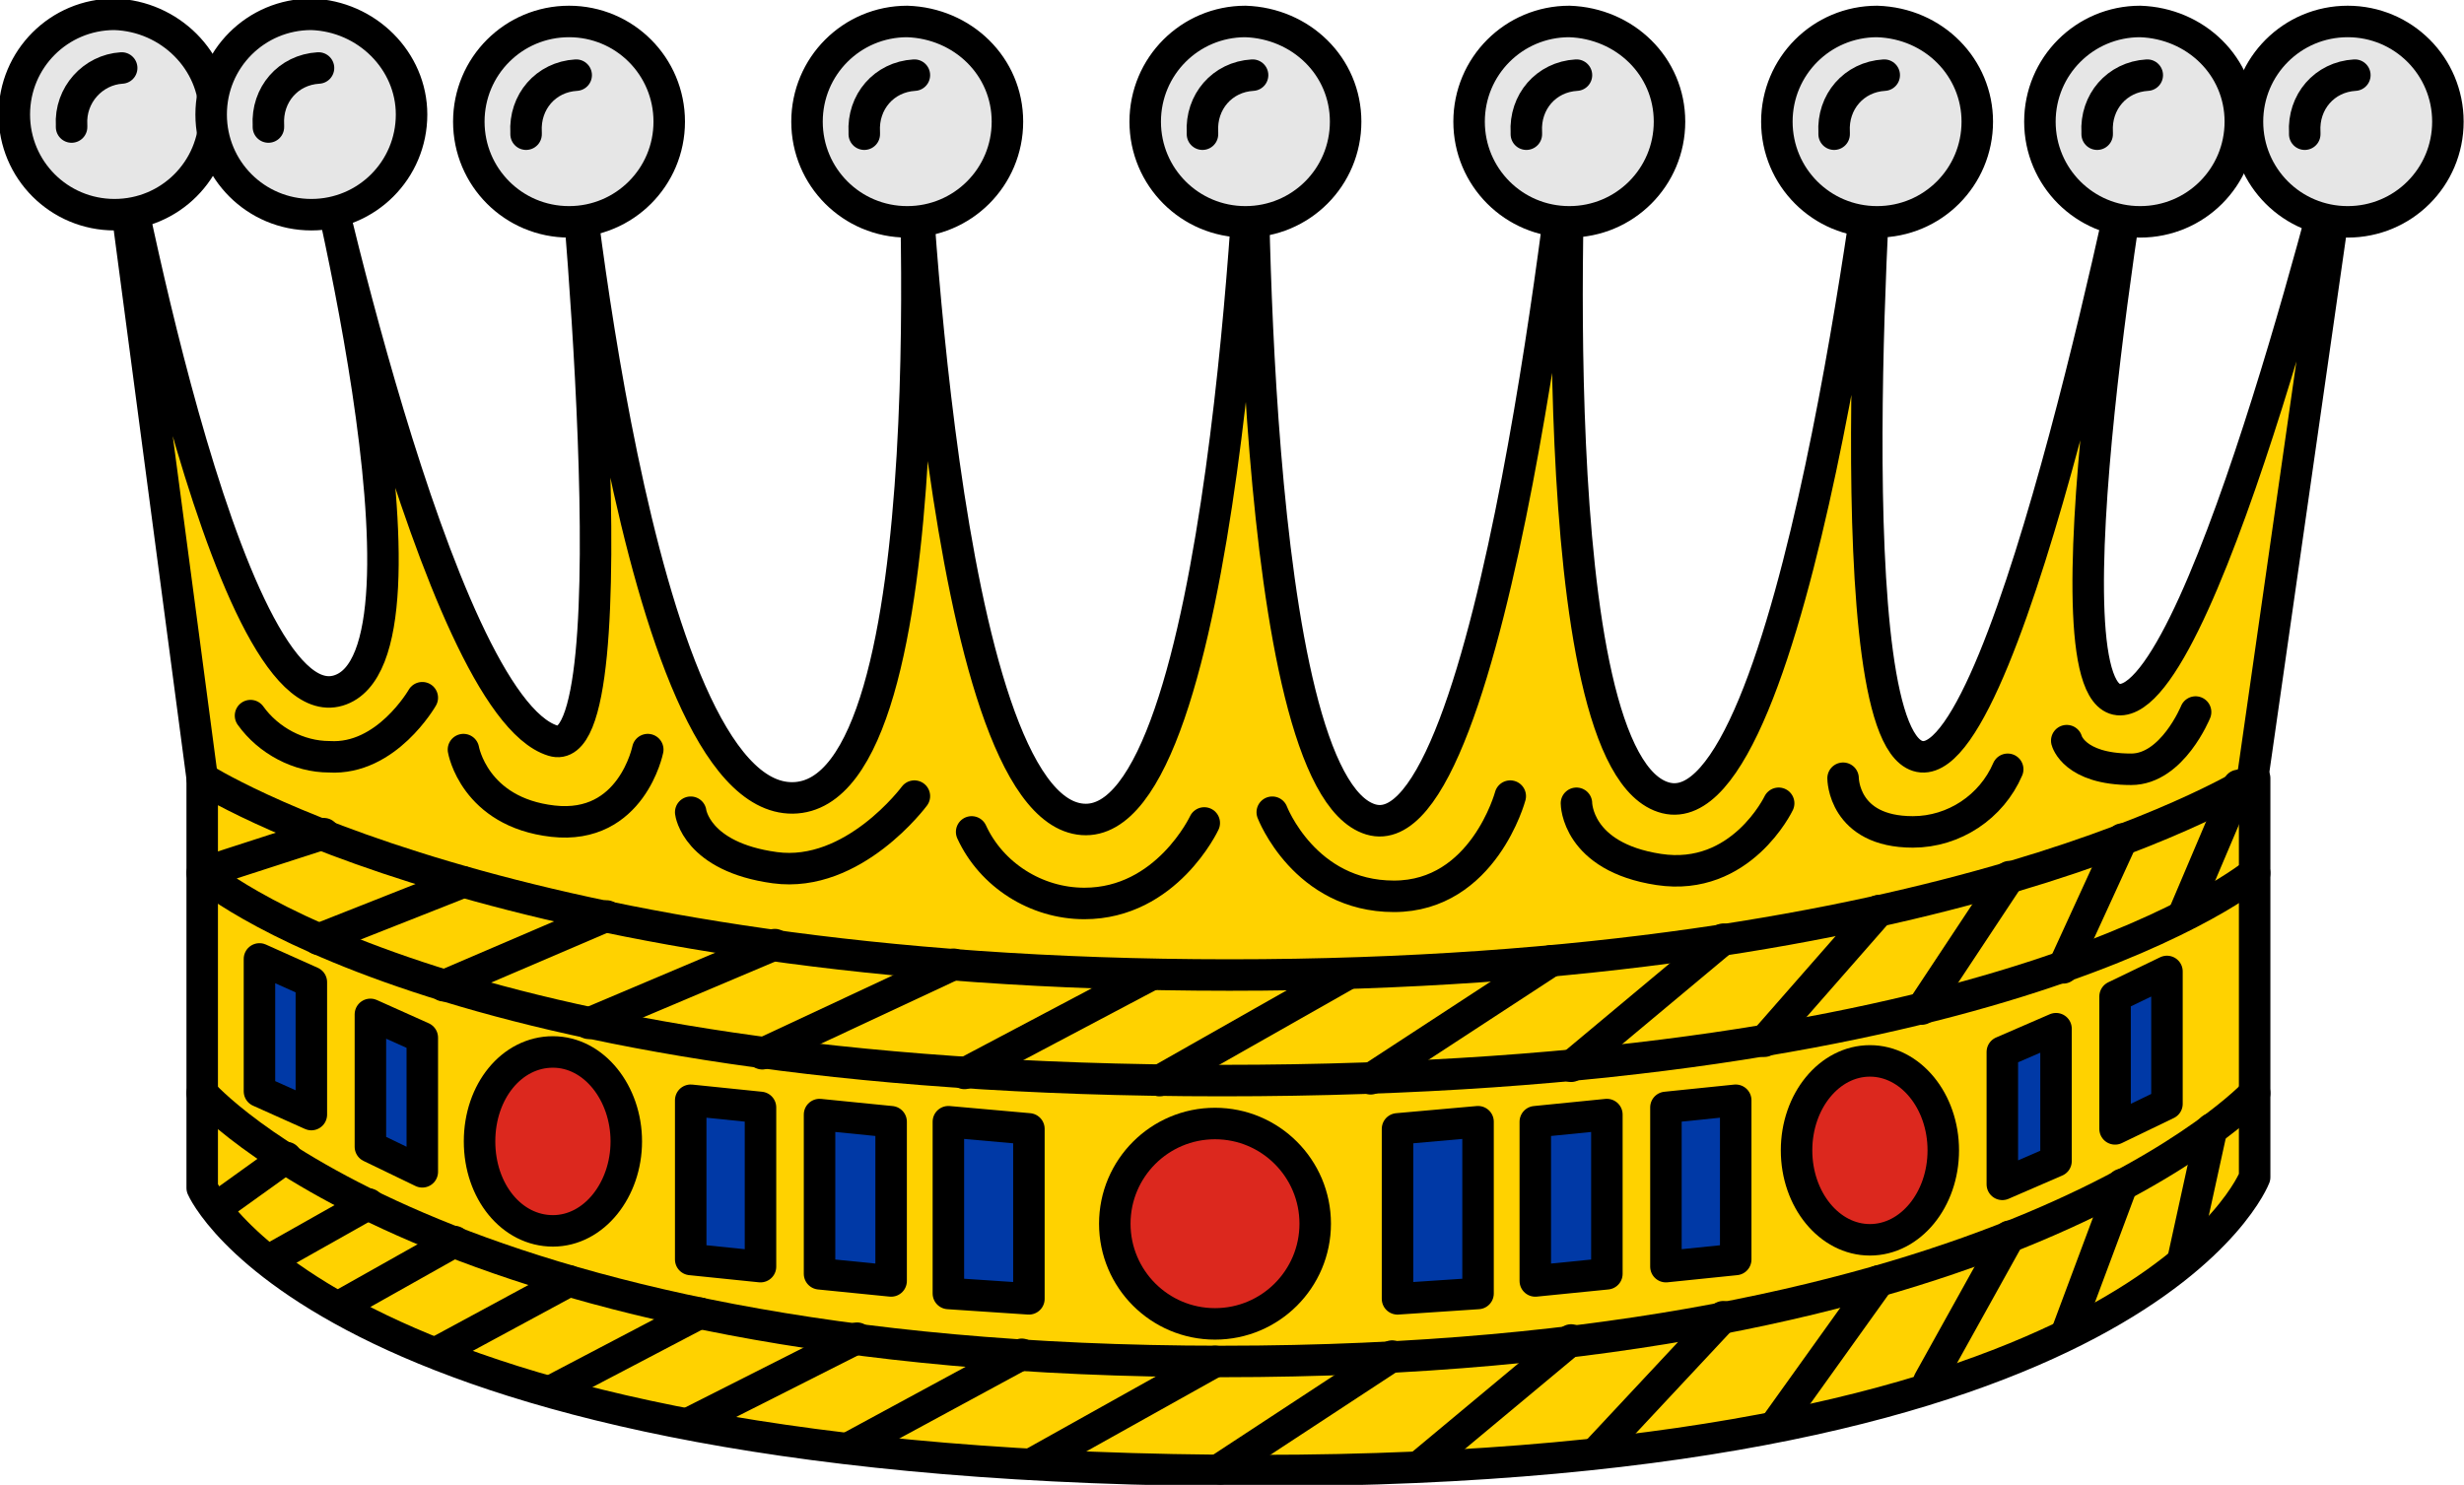 <?xml version="1.0" encoding="utf-8"?>
<!-- Generator: Adobe Illustrator 23.0.2, SVG Export Plug-In . SVG Version: 6.00 Build 0)  -->
<svg version="1.1" id="Réteg_1" xmlns="http://www.w3.org/2000/svg" xmlns:xlink="http://www.w3.org/1999/xlink" x="0px" y="0px"
	 viewBox="0 0 137.7 83" style="enable-background:new 0 0 137.7 83;" xml:space="preserve">
<title>sisakdisz_02</title>
<g>
	<g>
		<path style="fill:#FFD200;" d="M11.3,43.5l-4.9-37c0,0,6.1,34,12.5,32.1S17.4,6.4,17.4,6.4s7,33,13.5,35c4.7,1.5,1-35,1-35
			s3.5,38.3,12.4,38.2S51,6.4,51,6.4s1.5,38.8,9.5,39.4S70,6.4,70,6.4s-0.3,37.3,6.6,39.4S87.8,6.4,87.8,6.4s-1.9,36.4,5.3,38.2
			S105,6.4,105,6.4s-2.6,35.5,2.4,35.9s12.2-35.9,12.2-35.9s-5.8,33.3-1,32.7s12.6-32.7,12.6-32.7l-5.3,37c0,0-20.4,21.3-58.1,19.3
			S11.3,43.5,11.3,43.5"/>
		<path style="fill:none;stroke:#000000;stroke-width:1.76;stroke-linecap:round;stroke-linejoin:round;" d="M11.3,43.5l-4.9-37
			c0,0,6.1,34,12.5,32.1S17.4,6.4,17.4,6.4s7,33,13.5,35c4.7,1.5,1-35,1-35s3.5,38.3,12.4,38.2S51,6.4,51,6.4s1.5,38.8,9.5,39.4
			S70,6.4,70,6.4s-0.3,37.3,6.6,39.4S87.8,6.4,87.8,6.4s-1.9,36.4,5.3,38.2S105,6.4,105,6.4s-2.6,35.5,2.4,35.9s12.2-35.9,12.2-35.9
			s-5.8,33.3-1,32.7s12.6-32.7,12.6-32.7l-5.3,37c0,0-20.4,21.3-58.1,19.3S11.3,43.5,11.3,43.5z"/>
		<path style="fill:#FFD200;" d="M11.3,43.5v22.9c0,0,6.8,15.8,59,15.8c49.5,0,55.7-16.4,55.7-16.4V43.5c0,0-17,11-57.3,11
			S11.4,43.5,11.3,43.5"/>
		<path style="fill:none;stroke:#000000;stroke-width:1.76;stroke-linecap:round;stroke-linejoin:round;" d="M11.3,43.5v22.9
			c0,0,6.8,15.8,59,15.8c49.5,0,55.7-16.4,55.7-16.4V43.5c0,0-17,11-57.3,11S11.3,43.5,11.3,43.5z"/>
		<path style="fill:none;stroke:#000000;stroke-width:1.76;stroke-linecap:round;stroke-linejoin:round;" d="M126,48.8
			c0,0-13.8,11.6-57.7,11.6s-57-11.6-57-11.6l6.8-2.2"/>
		<path style="fill:none;stroke:#000000;stroke-width:1.76;stroke-linecap:round;stroke-linejoin:round;" d="M11.3,61.1
			c0,0,13.1,15,57,15s57.7-15,57.7-15"/>
		
			<line style="fill:none;stroke:#000000;stroke-width:1.76;stroke-linecap:round;stroke-linejoin:round;" x1="17.8" y1="52.5" x2="25.9" y2="49.3"/>
		
			<line style="fill:none;stroke:#000000;stroke-width:1.76;stroke-linecap:round;stroke-linejoin:round;" x1="24.8" y1="55.1" x2="33.9" y2="51.2"/>
		
			<line style="fill:none;stroke:#000000;stroke-width:1.76;stroke-linecap:round;stroke-linejoin:round;" x1="32.9" y1="57.2" x2="43.3" y2="52.8"/>
		
			<line style="fill:none;stroke:#000000;stroke-width:1.76;stroke-linecap:round;stroke-linejoin:round;" x1="42.6" y1="58.9" x2="53.3" y2="53.9"/>
		
			<line style="fill:none;stroke:#000000;stroke-width:1.76;stroke-linecap:round;stroke-linejoin:round;" x1="53.9" y1="60" x2="64.3" y2="54.5"/>
		
			<line style="fill:none;stroke:#000000;stroke-width:1.76;stroke-linecap:round;stroke-linejoin:round;" x1="64.8" y1="60.4" x2="75.2" y2="54.5"/>
		
			<line style="fill:none;stroke:#000000;stroke-width:1.76;stroke-linecap:round;stroke-linejoin:round;" x1="76.6" y1="60.3" x2="86.7" y2="53.7"/>
		
			<line style="fill:none;stroke:#000000;stroke-width:1.76;stroke-linecap:round;stroke-linejoin:round;" x1="87.8" y1="59.6" x2="96.3" y2="52.5"/>
		
			<line style="fill:none;stroke:#000000;stroke-width:1.76;stroke-linecap:round;stroke-linejoin:round;" x1="98.6" y1="58.2" x2="105" y2="50.9"/>
		
			<line style="fill:none;stroke:#000000;stroke-width:1.76;stroke-linecap:round;stroke-linejoin:round;" x1="107.4" y1="56.4" x2="112.3" y2="49"/>
		
			<line style="fill:none;stroke:#000000;stroke-width:1.76;stroke-linecap:round;stroke-linejoin:round;" x1="115.3" y1="54.1" x2="118.6" y2="46.9"/>
		
			<line style="fill:none;stroke:#000000;stroke-width:1.76;stroke-linecap:round;stroke-linejoin:round;" x1="122" y1="51.2" x2="125.1" y2="43.9"/>
		
			<line style="fill:none;stroke:#000000;stroke-width:1.76;stroke-linecap:round;stroke-linejoin:round;" x1="12.1" y1="67.5" x2="16" y2="64.7"/>
		
			<line style="fill:none;stroke:#000000;stroke-width:1.76;stroke-linecap:round;stroke-linejoin:round;" x1="15.1" y1="70.4" x2="20.6" y2="67.3"/>
		
			<line style="fill:none;stroke:#000000;stroke-width:1.76;stroke-linecap:round;stroke-linejoin:round;" x1="19" y1="73" x2="25.4" y2="69.4"/>
		
			<line style="fill:none;stroke:#000000;stroke-width:1.76;stroke-linecap:round;stroke-linejoin:round;" x1="24.4" y1="75.6" x2="31.8" y2="71.6"/>
		
			<line style="fill:none;stroke:#000000;stroke-width:1.76;stroke-linecap:round;stroke-linejoin:round;" x1="30.9" y1="77.7" x2="39.1" y2="73.4"/>
		
			<line style="fill:none;stroke:#000000;stroke-width:1.76;stroke-linecap:round;stroke-linejoin:round;" x1="38.6" y1="79.5" x2="47.9" y2="74.8"/>
		
			<line style="fill:none;stroke:#000000;stroke-width:1.76;stroke-linecap:round;stroke-linejoin:round;" x1="47.5" y1="80.9" x2="57.1" y2="75.7"/>
		
			<line style="fill:none;stroke:#000000;stroke-width:1.76;stroke-linecap:round;stroke-linejoin:round;" x1="57.7" y1="81.8" x2="67.9" y2="76.1"/>
		
			<line style="fill:none;stroke:#000000;stroke-width:1.76;stroke-linecap:round;stroke-linejoin:round;" x1="68.2" y1="82.1" x2="77.8" y2="75.8"/>
		
			<line style="fill:none;stroke:#000000;stroke-width:1.76;stroke-linecap:round;stroke-linejoin:round;" x1="79.4" y1="81.9" x2="87.8" y2="74.9"/>
		
			<line style="fill:none;stroke:#000000;stroke-width:1.76;stroke-linecap:round;stroke-linejoin:round;" x1="89.2" y1="81.2" x2="96.3" y2="73.6"/>
		
			<line style="fill:none;stroke:#000000;stroke-width:1.76;stroke-linecap:round;stroke-linejoin:round;" x1="99.2" y1="79.7" x2="105" y2="71.6"/>
		
			<line style="fill:none;stroke:#000000;stroke-width:1.76;stroke-linecap:round;stroke-linejoin:round;" x1="107.8" y1="77.2" x2="112.3" y2="69.1"/>
		
			<line style="fill:none;stroke:#000000;stroke-width:1.76;stroke-linecap:round;stroke-linejoin:round;" x1="115.5" y1="74.5" x2="118.6" y2="66.2"/>
		
			<line style="fill:none;stroke:#000000;stroke-width:1.76;stroke-linecap:round;stroke-linejoin:round;" x1="122" y1="70.4" x2="123.6" y2="63.1"/>
		<path style="fill:#DC281E;" d="M73.5,68.4c0,3.1-2.5,5.6-5.6,5.6c-3.1,0-5.6-2.5-5.6-5.6c0-3.1,2.5-5.6,5.6-5.6l0,0
			C71,62.8,73.5,65.3,73.5,68.4"/>
		
			<circle style="fill:none;stroke:#000000;stroke-width:1.76;stroke-linecap:round;stroke-linejoin:round;" cx="67.9" cy="68.4" r="5.6"/>
		<path style="fill:#DC281E;" d="M35,63.8c0,2.7-1.8,5-4.1,5s-4.1-2.2-4.1-5s1.8-5,4.1-5S35,61.1,35,63.8"/>
		<path style="fill:none;stroke:#000000;stroke-width:1.76;stroke-linecap:round;stroke-linejoin:round;" d="M35,63.8
			c0,2.7-1.8,5-4.1,5s-4.1-2.2-4.1-5s1.8-5,4.1-5S35,61.1,35,63.8z"/>
		<polygon style="fill:#0039A6;" points="57.5,72.6 53,72.3 53,62.7 57.5,63.1 		"/>
		<polygon style="fill:none;stroke:#000000;stroke-width:1.76;stroke-linecap:round;stroke-linejoin:round;" points="57.5,72.6 
			53,72.3 53,62.7 57.5,63.1 		"/>
		<polygon style="fill:#0039A6;" points="49.8,71.6 45.8,71.2 45.8,62.3 49.8,62.7 		"/>
		<polygon style="fill:none;stroke:#000000;stroke-width:1.76;stroke-linecap:round;stroke-linejoin:round;" points="49.8,71.6 
			45.8,71.2 45.8,62.3 49.8,62.7 		"/>
		<polygon style="fill:#0039A6;" points="23.6,65.5 20.7,64.1 20.7,56.7 23.6,58 		"/>
		<polygon style="fill:none;stroke:#000000;stroke-width:1.76;stroke-linecap:round;stroke-linejoin:round;" points="23.6,65.5 
			20.7,64.1 20.7,56.7 23.6,58 		"/>
		<polygon style="fill:#0039A6;" points="17.4,62.3 14.5,61 14.5,53.6 17.4,54.9 		"/>
		<polygon style="fill:none;stroke:#000000;stroke-width:1.76;stroke-linecap:round;stroke-linejoin:round;" points="17.4,62.3 
			14.5,61 14.5,53.6 17.4,54.9 		"/>
		<polygon style="fill:#0039A6;" points="42.5,70.8 38.6,70.4 38.6,61.5 42.5,61.9 		"/>
		<polygon style="fill:none;stroke:#000000;stroke-width:1.76;stroke-linecap:round;stroke-linejoin:round;" points="42.5,70.8 
			38.6,70.4 38.6,61.5 42.5,61.9 		"/>
		<path style="fill:#DC281E;" d="M100.4,64.3c0,2.8,1.8,5,4.1,5s4.1-2.2,4.1-5s-1.8-5-4.1-5S100.4,61.6,100.4,64.3"/>
		
			<ellipse style="fill:none;stroke:#000000;stroke-width:1.76;stroke-linecap:round;stroke-linejoin:round;" cx="104.5" cy="64.3" rx="4.1" ry="5"/>
		<polygon style="fill:#0039A6;" points="78.1,72.6 82.6,72.3 82.6,62.7 78.1,63.1 		"/>
		<polygon style="fill:none;stroke:#000000;stroke-width:1.76;stroke-linecap:round;stroke-linejoin:round;" points="78.1,72.6 
			82.6,72.3 82.6,62.7 78.1,63.1 		"/>
		<polygon style="fill:#0039A6;" points="85.8,71.6 89.8,71.2 89.8,62.3 85.8,62.7 		"/>
		<polygon style="fill:none;stroke:#000000;stroke-width:1.76;stroke-linecap:round;stroke-linejoin:round;" points="85.8,71.6 
			89.8,71.2 89.8,62.3 85.8,62.7 		"/>
		<polygon style="fill:#0039A6;" points="111.9,66.2 114.9,64.9 114.9,57.5 111.9,58.8 		"/>
		<polygon style="fill:none;stroke:#000000;stroke-width:1.76;stroke-linecap:round;stroke-linejoin:round;" points="111.9,66.2 
			114.9,64.9 114.9,57.5 111.9,58.8 		"/>
		<polygon style="fill:#0039A6;" points="118.2,63.1 121.1,61.7 121.1,54.3 118.2,55.7 		"/>
		<polygon style="fill:none;stroke:#000000;stroke-width:1.76;stroke-linecap:round;stroke-linejoin:round;" points="118.2,63.1 
			121.1,61.7 121.1,54.3 118.2,55.7 		"/>
		<polygon style="fill:#0039A6;" points="93.1,70.8 97,70.4 97,61.5 93.1,61.9 		"/>
		<polygon style="fill:none;stroke:#000000;stroke-width:1.76;stroke-linecap:round;stroke-linejoin:round;" points="93.1,70.8 
			97,70.4 97,61.5 93.1,61.9 		"/>
		<path style="fill:#E6E6E6;" d="M75.2,6.8c0,3.1-2.5,5.6-5.6,5.6s-5.6-2.5-5.6-5.6s2.5-5.6,5.6-5.6l0,0C72.7,1.3,75.2,3.7,75.2,6.8
			"/>
		<path style="fill:none;stroke:#000000;stroke-width:1.76;stroke-linecap:round;stroke-linejoin:round;" d="M75.2,6.8
			c0,3.1-2.5,5.6-5.6,5.6s-5.6-2.5-5.6-5.6s2.5-5.6,5.6-5.6l0,0C72.7,1.3,75.2,3.7,75.2,6.8z"/>
		<path style="fill:#E6E6E6;" d="M70,4.2c-1.7,0.1-2.9,1.5-2.8,3.2c0,0,0,0,0,0.1"/>
		<path style="fill:none;stroke:#000000;stroke-width:1.76;stroke-linecap:round;stroke-linejoin:round;" d="M70,4.2
			c-1.7,0.1-2.9,1.5-2.8,3.2c0,0,0,0,0,0.1"/>
		<path style="fill:#E6E6E6;" d="M93.3,6.8c0,3.1-2.5,5.6-5.6,5.6s-5.6-2.5-5.6-5.6s2.5-5.6,5.6-5.6l0,0C90.8,1.3,93.3,3.7,93.3,6.8
			"/>
		<path style="fill:none;stroke:#000000;stroke-width:1.76;stroke-linecap:round;stroke-linejoin:round;" d="M93.3,6.8
			c0,3.1-2.5,5.6-5.6,5.6s-5.6-2.5-5.6-5.6s2.5-5.6,5.6-5.6l0,0C90.8,1.3,93.3,3.7,93.3,6.8z"/>
		<path style="fill:#E6E6E6;" d="M88.1,4.2c-1.7,0.1-2.9,1.5-2.8,3.2c0,0,0,0,0,0.1"/>
		<path style="fill:none;stroke:#000000;stroke-width:1.76;stroke-linecap:round;stroke-linejoin:round;" d="M88.1,4.2
			c-1.7,0.1-2.9,1.5-2.8,3.2c0,0,0,0,0,0.1"/>
		<path style="fill:#E6E6E6;" d="M110.5,6.8c0,3.1-2.5,5.6-5.6,5.6c-3.1,0-5.6-2.5-5.6-5.6c0-3.1,2.5-5.6,5.6-5.6c0,0,0,0,0,0
			C108.1,1.3,110.6,3.7,110.5,6.8"/>
		<path style="fill:none;stroke:#000000;stroke-width:1.76;stroke-linecap:round;stroke-linejoin:round;" d="M110.5,6.8
			c0,3.1-2.5,5.6-5.6,5.6c-3.1,0-5.6-2.5-5.6-5.6c0-3.1,2.5-5.6,5.6-5.6c0,0,0,0,0,0C108.1,1.3,110.5,3.8,110.5,6.8z"/>
		<path style="fill:#E6E6E6;" d="M105.3,4.2c-1.7,0.1-2.9,1.5-2.8,3.2c0,0,0,0,0,0.1"/>
		<path style="fill:none;stroke:#000000;stroke-width:1.76;stroke-linecap:round;stroke-linejoin:round;" d="M105.3,4.2
			c-1.7,0.1-2.9,1.5-2.8,3.2c0,0,0,0,0,0.1"/>
		<path style="fill:#E6E6E6;" d="M136.8,6.8c0,3.1-2.5,5.6-5.6,5.6c-3.1,0-5.6-2.5-5.6-5.6s2.5-5.6,5.6-5.6
			C134.3,1.2,136.8,3.7,136.8,6.8C136.8,6.8,136.8,6.8,136.8,6.8"/>
		<path style="fill:none;stroke:#000000;stroke-width:1.76;stroke-linecap:round;stroke-linejoin:round;" d="M136.8,6.8
			c0,3.1-2.5,5.6-5.6,5.6c-3.1,0-5.6-2.5-5.6-5.6s2.5-5.6,5.6-5.6C134.3,1.2,136.8,3.7,136.8,6.8C136.8,6.8,136.8,6.8,136.8,6.8z"/>
		<path style="fill:#E6E6E6;" d="M131.6,4.2c-1.7,0.1-2.9,1.5-2.8,3.2c0,0,0,0,0,0.1"/>
		<path style="fill:none;stroke:#000000;stroke-width:1.76;stroke-linecap:round;stroke-linejoin:round;" d="M131.6,4.2
			c-1.7,0.1-2.9,1.5-2.8,3.2c0,0,0,0,0,0.1"/>
		<path style="fill:#E6E6E6;" d="M56.3,6.8c0,3.1-2.5,5.6-5.6,5.6s-5.6-2.5-5.6-5.6s2.5-5.6,5.6-5.6l0,0C53.8,1.3,56.3,3.7,56.3,6.8
			"/>
		<path style="fill:none;stroke:#000000;stroke-width:1.76;stroke-linecap:round;stroke-linejoin:round;" d="M56.3,6.8
			c0,3.1-2.5,5.6-5.6,5.6s-5.6-2.5-5.6-5.6s2.5-5.6,5.6-5.6l0,0C53.8,1.3,56.3,3.7,56.3,6.8z"/>
		<path style="fill:#E6E6E6;" d="M51.1,4.2c-1.7,0.1-2.9,1.5-2.8,3.2c0,0,0,0,0,0.1"/>
		<path style="fill:none;stroke:#000000;stroke-width:1.76;stroke-linecap:round;stroke-linejoin:round;" d="M51.1,4.2
			c-1.7,0.1-2.9,1.5-2.8,3.2c0,0,0,0,0,0.1"/>
		<path style="fill:#E6E6E6;" d="M37.4,6.8c0,3.1-2.5,5.6-5.6,5.6c-3.1,0-5.6-2.5-5.6-5.6c0-3.1,2.5-5.6,5.6-5.6c0,0,0,0,0,0
			C34.9,1.2,37.4,3.7,37.4,6.8C37.4,6.8,37.4,6.8,37.4,6.8"/>
		<path style="fill:none;stroke:#000000;stroke-width:1.76;stroke-linecap:round;stroke-linejoin:round;" d="M37.4,6.8
			c0,3.1-2.5,5.6-5.6,5.6c-3.1,0-5.6-2.5-5.6-5.6c0-3.1,2.5-5.6,5.6-5.6c0,0,0,0,0,0C34.9,1.2,37.4,3.7,37.4,6.8
			C37.4,6.8,37.4,6.8,37.4,6.8z"/>
		<path style="fill:#E6E6E6;" d="M32.2,4.2c-1.7,0.1-2.9,1.5-2.8,3.2c0,0,0,0,0,0.1"/>
		<path style="fill:none;stroke:#000000;stroke-width:1.76;stroke-linecap:round;stroke-linejoin:round;" d="M32.2,4.2
			c-1.7,0.1-2.9,1.5-2.8,3.2c0,0,0,0,0,0.1"/>
		<path style="fill:#E6E6E6;" d="M12,6.4C12,9.5,9.5,12,6.4,12c-3.1,0-5.6-2.5-5.6-5.6s2.5-5.6,5.6-5.6c0,0,0,0,0,0
			C9.5,0.9,12,3.4,12,6.4"/>
		<path style="fill:none;stroke:#000000;stroke-width:1.76;stroke-linecap:round;stroke-linejoin:round;" d="M12,6.4
			C12,9.5,9.5,12,6.4,12c-3.1,0-5.6-2.5-5.6-5.6s2.5-5.6,5.6-5.6c0,0,0,0,0,0C9.5,0.9,12,3.4,12,6.4z"/>
		<path style="fill:#E6E6E6;" d="M6.8,3.8C5.2,3.9,3.9,5.3,4,7C4,7,4,7,4,7.1"/>
		<path style="fill:none;stroke:#000000;stroke-width:1.76;stroke-linecap:round;stroke-linejoin:round;" d="M6.8,3.8
			C5.2,3.9,3.9,5.3,4,7C4,7,4,7,4,7.1"/>
		<path style="fill:#E6E6E6;" d="M23,6.4c0,3.1-2.5,5.6-5.6,5.6s-5.6-2.5-5.6-5.6s2.5-5.6,5.6-5.6c0,0,0,0,0,0
			C20.5,0.9,23,3.4,23,6.4"/>
		<path style="fill:none;stroke:#000000;stroke-width:1.76;stroke-linecap:round;stroke-linejoin:round;" d="M23,6.4
			c0,3.1-2.5,5.6-5.6,5.6s-5.6-2.5-5.6-5.6s2.5-5.6,5.6-5.6c0,0,0,0,0,0C20.5,0.9,23,3.4,23,6.4z"/>
		<path style="fill:#E6E6E6;" d="M17.8,3.8C16.1,3.9,14.9,5.3,15,7c0,0,0,0,0,0.1"/>
		<path style="fill:none;stroke:#000000;stroke-width:1.76;stroke-linecap:round;stroke-linejoin:round;" d="M17.8,3.8
			C16.1,3.9,14.9,5.3,15,7c0,0,0,0,0,0.1"/>
		<path style="fill:#E6E6E6;" d="M125.2,6.8c0,3.1-2.5,5.6-5.6,5.6s-5.6-2.5-5.6-5.6s2.5-5.6,5.6-5.6l0,0
			C122.7,1.3,125.2,3.7,125.2,6.8"/>
		<path style="fill:none;stroke:#000000;stroke-width:1.76;stroke-linecap:round;stroke-linejoin:round;" d="M125.2,6.8
			c0,3.1-2.5,5.6-5.6,5.6s-5.6-2.5-5.6-5.6s2.5-5.6,5.6-5.6l0,0C122.7,1.3,125.2,3.7,125.2,6.8z"/>
		<path style="fill:#E6E6E6;" d="M120,4.2c-1.7,0.1-2.9,1.5-2.8,3.2c0,0,0,0,0,0.1"/>
		<path style="fill:none;stroke:#000000;stroke-width:1.76;stroke-linecap:round;stroke-linejoin:round;" d="M120,4.2
			c-1.7,0.1-2.9,1.5-2.8,3.2c0,0,0,0,0,0.1"/>
		<path style="fill:none;stroke:#000000;stroke-width:1.76;stroke-linecap:round;stroke-linejoin:round;" d="M14,40
			c1,1.4,2.7,2.3,4.4,2.3c3.2,0.2,5.2-3.3,5.2-3.3"/>
		<path style="fill:none;stroke:#000000;stroke-width:1.76;stroke-linecap:round;stroke-linejoin:round;" d="M25.9,41.9
			c0,0,0.6,3.5,5,4s5.3-4,5.3-4"/>
		<path style="fill:none;stroke:#000000;stroke-width:1.76;stroke-linecap:round;stroke-linejoin:round;" d="M38.6,45.4
			c0,0,0.3,2.5,4.7,3.1s7.8-4,7.8-4"/>
		<path style="fill:none;stroke:#000000;stroke-width:1.76;stroke-linecap:round;stroke-linejoin:round;" d="M54.3,46.5
			c1.1,2.4,3.6,4,6.3,4c4.6,0,6.7-4.5,6.7-4.5"/>
		<path style="fill:none;stroke:#000000;stroke-width:1.76;stroke-linecap:round;stroke-linejoin:round;" d="M71.1,45.4
			c0,0,1.8,4.7,6.8,4.7s6.5-5.6,6.5-5.6"/>
		<path style="fill:none;stroke:#000000;stroke-width:1.76;stroke-linecap:round;stroke-linejoin:round;" d="M88.1,44.9
			c0,0,0,3,4.6,3.7s6.7-3.7,6.7-3.7"/>
		<path style="fill:none;stroke:#000000;stroke-width:1.76;stroke-linecap:round;stroke-linejoin:round;" d="M103,43.5
			c0,0,0,3,3.9,3c2.3,0,4.4-1.4,5.3-3.5"/>
		<path style="fill:none;stroke:#000000;stroke-width:1.76;stroke-linecap:round;stroke-linejoin:round;" d="M115.5,41.4
			c0,0,0.4,1.6,3.6,1.6c2.3,0,3.6-3.2,3.6-3.2"/>
	</g>
</g>
</svg>
